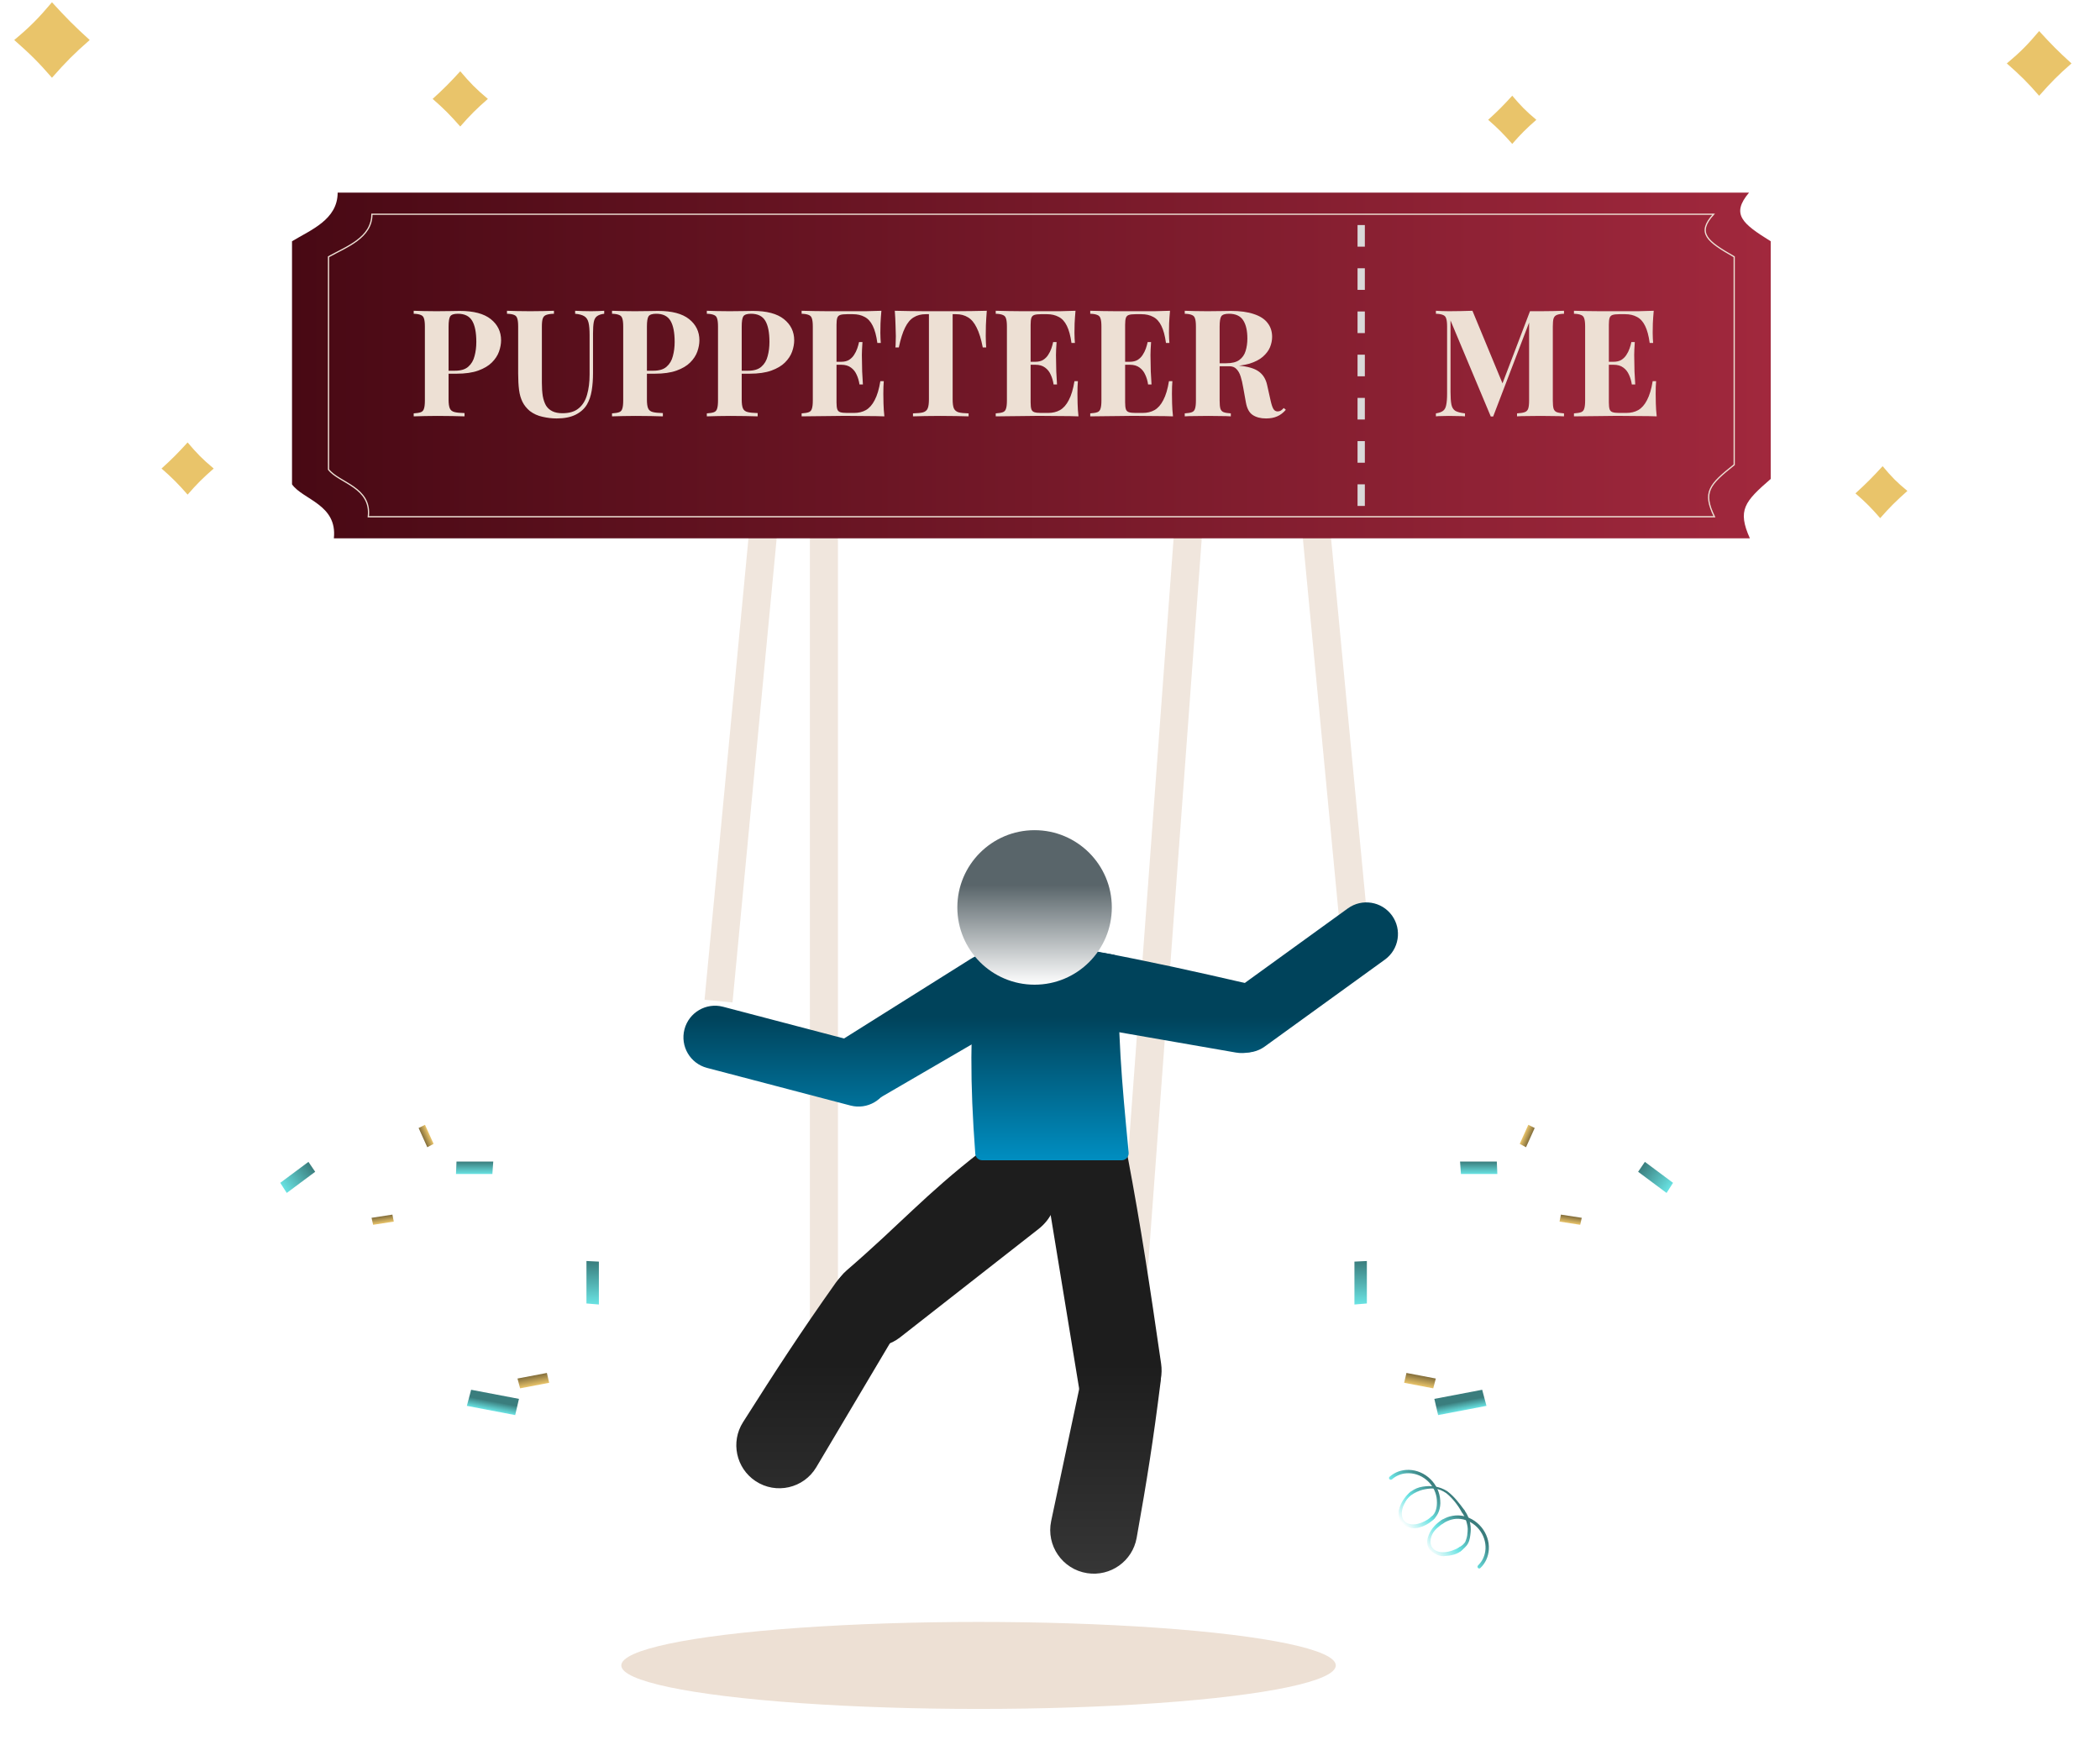<svg   width="338" height="280" viewBox="0 0 338 280" fill="none" xmlns="http://www.w3.org/2000/svg">
<rect x="74" y="84" width="184" height="2" fill="#BDBDBD"/>
<g   filter="url(#filter0_d_76_196)">
<path  d="M307 75C305.253 73.569 304.416 72.695 303.016 71.016C301.367 72.807 300.418 73.769 298.638 75.395C300.309 76.834 301.171 77.718 302.621 79.379C304.196 77.59 305.163 76.634 307 75Z" fill="#E9C46A"/>
</g>
<path  d="M34.395 75.395C32.57 73.872 31.685 72.953 30.197 71.197C28.622 72.921 27.713 73.844 26 75.395C27.75 76.922 28.66 77.853 30.197 79.593C31.697 77.868 32.624 76.952 34.395 75.395Z" fill="#E9C46A"/>
<g  filter="url(#filter1_d_76_196)">
<path   d="M247.278 15.278C245.592 13.871 244.775 13.022 243.4 11.4C241.945 12.992 241.105 13.845 239.522 15.278C241.138 16.689 241.979 17.549 243.4 19.157C244.785 17.563 245.642 16.717 247.278 15.278Z" fill="#E9C46A"/>
</g>
<path    d="M78.524 15.913C76.591 14.301 75.655 13.327 74.08 11.468C72.412 13.293 71.449 14.27 69.635 15.913C71.488 17.53 72.451 18.515 74.08 20.358C75.667 18.531 76.649 17.561 78.524 15.913Z" fill="#E9C46A"/>
<path  d="M2.29 6.438C4.931 4.235 6.211 2.904 8.364 0.364C10.643 2.857 11.959 4.193 14.438 6.438C11.906 8.648 10.589 9.994 8.364 12.511C6.194 10.015 4.853 8.69 2.29 6.438Z" fill="#E9C46A"/>
<g   filter="url(#filter2_d_76_196)">
<path d="M323 6.206C325.264 4.318 326.361 3.177 328.206 1C330.16 3.137 331.287 4.282 333.412 6.206C331.242 8.101 330.114 9.254 328.206 11.412C326.347 9.273 325.197 8.137 323 6.206Z" fill="#E9C46A"/>
</g>
<g class="swinging-puppet"  filter="url(#filter3_f_76_196)">
<rect x="130.352" y="73.079" width="4.521" height="146.929" fill="#EDE0D4" fill-opacity="0.79"/>
</g>
<g class="swinging-puppet"  filter="url(#filter4_f_76_196)">
<rect x="189.901" y="73" width="4.521" height="148.755" transform="rotate(4.221 189.901 73)" fill="#EDE0D4" fill-opacity="0.79"/>
</g>
<g class="swinging-puppet"  filter="url(#filter5_f_76_196)">
<rect x="121.765" y="73" width="4.521" height="88.283" transform="rotate(5.438 121.765 73)" fill="#EDE0D4" fill-opacity="0.79"/>
</g>
<g class="swinging-puppet" filter="url(#filter6_f_76_196)">
<rect width="4.521" height="76.642" transform="matrix(-0.996 0.095 0.095 0.996 212.965 73.287)" fill="#EDE0D4" fill-opacity="0.79"/>
</g>
<g  class="swinging-puppet"  filter="url(#filter7_d_76_196)">
<path d="M167.942 184.431C167.325 180.674 169.871 177.129 173.628 176.512C177.297 175.91 180.788 178.328 181.476 181.982C183.698 193.773 185.045 202.779 186.883 215.434C187.374 218.811 185.568 222.11 182.458 223.514L181.95 223.743C180.818 224.254 179.554 224.397 178.337 224.15C175.923 223.662 174.064 221.732 173.665 219.303L167.942 184.431Z" fill="url(#paint0_linear_76_196)"/>
<path d="M167.159 193.766C171.43 190.423 171.08 183.852 166.477 180.983C163.771 179.295 160.292 179.411 157.775 181.369C148.796 188.353 145.04 192.86 136.266 200.437C133.442 202.875 132.951 207.106 135.25 210.043C137.58 213.02 141.882 213.545 144.859 211.216L167.159 193.766Z" fill="url(#paint1_linear_76_196)"/>
<path d="M174.361 216.386C175.132 212.75 178.862 210.564 182.411 211.667C185.318 212.571 187.17 215.421 186.791 218.442C185.613 227.837 184.637 234.005 182.947 243.473C182.279 247.218 178.735 249.735 174.976 249.151C170.996 248.533 168.352 244.699 169.188 240.76L174.361 216.386Z" fill="url(#paint2_linear_76_196)"/>
<path d="M144.954 209.256C146.776 206.189 145.667 202.221 142.52 200.542C139.758 199.068 136.328 199.86 134.518 202.415C128.774 210.524 125.047 216.261 119.588 224.863C117.57 228.042 118.468 232.252 121.604 234.335C124.903 236.525 129.364 235.507 131.386 232.102L144.954 209.256Z" fill="url(#paint3_linear_76_196)"/>
</g>
<g class="swinging-puppet"  filter="url(#filter8_d_76_196)">
<path d="M110.168 161.635C110.88 158.918 113.661 157.294 116.378 158.006L139.466 164.062C142.183 164.774 143.808 167.555 143.096 170.272C142.383 172.989 139.603 174.614 136.886 173.901L113.797 167.845C111.08 167.133 109.455 164.353 110.168 161.635Z" fill="url(#paint4_linear_76_196)"/>
<path d="M224.041 143.318C222.395 141.042 219.215 140.532 216.939 142.178L197.599 156.167C195.323 157.814 194.812 160.993 196.459 163.269C198.105 165.545 201.284 166.056 203.56 164.409L222.901 150.42C225.177 148.774 225.687 145.594 224.041 143.318Z" fill="url(#paint5_linear_76_196)"/>
<path d="M133.205 171.121C131.696 168.528 132.515 165.206 135.055 163.611L156.232 150.31C159.653 148.162 164.175 149.947 165.206 153.852C165.894 156.458 164.757 159.201 162.428 160.556L140.812 173.132C138.156 174.677 134.75 173.777 133.205 171.121Z" fill="url(#paint6_linear_76_196)"/>
<path d="M205.42 160.798C205.931 157.858 204.057 155.029 201.148 154.36C192.105 152.277 185.303 150.766 176.533 149.112C172.559 148.362 169.003 151.655 169.394 155.681C169.659 158.421 171.723 160.646 174.435 161.117L198.918 165.375C201.977 165.907 204.888 163.858 205.42 160.798Z" fill="url(#paint7_linear_76_196)"/>
<path d="M156.995 150.624C157.028 150.126 157.385 149.706 157.873 149.601C165.944 147.863 170.992 148.172 179.132 149.612C179.678 149.708 180.072 150.193 180.063 150.748C179.859 162.371 180.501 169.427 181.658 181.472C181.721 182.136 181.2 182.711 180.533 182.711H158.099C157.508 182.711 157.017 182.255 156.973 181.666C156.088 169.729 156.182 162.616 156.995 150.624Z" fill="url(#paint8_linear_76_196)"/>
</g>
<g class="swinging-puppet"  filter="url(#filter9_d_76_196)">
<circle cx="166.518" cy="142.023" r="12.432" fill="url(#paint9_linear_76_196)"/>
</g>
<path d="M281.512 31H54.346C54.346 35.346 50.019 36.995 47 38.823V77.938C48.761 80.429 54.318 81.176 53.736 86.63H281.649C279.606 82.07 280.791 80.725 285 77.068V38.823C280.422 35.983 278.574 34.477 281.512 31Z" fill="url(#paint10_linear_76_196)"/>
<path d="M275.807 34.477H59.859C59.859 38.28 55.746 39.723 52.877 41.322V75.547C54.551 77.728 59.833 78.381 59.28 83.153H275.938C273.996 79.163 275.123 77.986 279.123 74.787V41.322C274.771 38.837 273.014 37.519 275.807 34.477Z" stroke="#EDE0D4" stroke-width="0.2"/>
<rect x="218.5" y="70.984" width="1.175" height="3.477" fill="#D9D9D9"/>
<rect x="218.5" y="77.938" width="1.175" height="3.477" fill="#D9D9D9"/>
<rect x="218.5" y="64.03" width="1.175" height="3.477" fill="#D9D9D9"/>
<rect x="218.5" y="57.076" width="1.175" height="3.477" fill="#D9D9D9"/>
<rect x="218.5" y="50.123" width="1.175" height="3.477" fill="#D9D9D9"/>
<rect x="218.5" y="43.169" width="1.175" height="3.477" fill="#D9D9D9"/>
<rect x="218.5" y="36.215" width="1.175" height="3.477" fill="#D9D9D9"/>
<path d="M66.585 50.008C66.986 50.024 67.522 50.04 68.194 50.056C68.882 50.072 69.561 50.08 70.234 50.08C71.001 50.08 71.746 50.072 72.466 50.056C73.186 50.04 73.698 50.032 74.001 50.032C76.225 50.032 77.889 50.472 78.993 51.352C80.097 52.232 80.65 53.368 80.65 54.76C80.65 55.336 80.537 55.944 80.314 56.584C80.09 57.208 79.706 57.792 79.162 58.336C78.633 58.864 77.906 59.296 76.978 59.632C76.049 59.968 74.882 60.136 73.474 60.136H71.025V59.656H73.234C74.177 59.656 74.889 59.44 75.37 59.008C75.865 58.576 76.201 58.008 76.377 57.304C76.57 56.6 76.665 55.84 76.665 55.024C76.665 53.504 76.442 52.368 75.993 51.616C75.546 50.864 74.778 50.488 73.689 50.488C73.066 50.488 72.657 50.624 72.466 50.896C72.29 51.168 72.201 51.72 72.201 52.552V64.312C72.201 64.936 72.266 65.4 72.394 65.704C72.522 66.008 72.769 66.208 73.138 66.304C73.505 66.4 74.049 66.456 74.769 66.472V67C74.273 66.984 73.633 66.968 72.85 66.952C72.066 66.936 71.242 66.928 70.377 66.928C69.689 66.928 69.017 66.936 68.362 66.952C67.706 66.968 67.114 66.984 66.585 67V66.52C67.097 66.488 67.481 66.424 67.737 66.328C67.993 66.232 68.162 66.04 68.242 65.752C68.338 65.464 68.385 65.032 68.385 64.456V52.552C68.385 51.96 68.338 51.528 68.242 51.256C68.162 50.968 67.986 50.776 67.713 50.68C67.457 50.568 67.082 50.504 66.585 50.488V50.008ZM97.249 50.008V50.488C96.737 50.552 96.344 50.688 96.073 50.896C95.817 51.088 95.648 51.4 95.569 51.832C95.489 52.264 95.448 52.872 95.448 53.656V60.016C95.448 61.056 95.376 62.008 95.233 62.872C95.088 63.736 94.832 64.48 94.465 65.104C94.049 65.792 93.441 66.336 92.641 66.736C91.841 67.136 90.825 67.336 89.593 67.336C88.856 67.336 88.105 67.248 87.337 67.072C86.569 66.912 85.88 66.6 85.272 66.136C84.76 65.704 84.368 65.216 84.097 64.672C83.825 64.128 83.641 63.488 83.544 62.752C83.448 62 83.4 61.112 83.4 60.088V52.552C83.4 51.96 83.353 51.528 83.257 51.256C83.177 50.968 83.008 50.776 82.752 50.68C82.496 50.568 82.112 50.504 81.6 50.488V50.008C82.001 50.024 82.537 50.04 83.209 50.056C83.897 50.072 84.609 50.08 85.344 50.08C86.081 50.08 86.784 50.072 87.457 50.056C88.144 50.04 88.713 50.024 89.16 50.008V50.488C88.617 50.504 88.201 50.568 87.912 50.68C87.641 50.776 87.457 50.968 87.361 51.256C87.264 51.528 87.216 51.96 87.216 52.552V61.6C87.216 62.4 87.264 63.112 87.361 63.736C87.472 64.344 87.648 64.856 87.888 65.272C88.144 65.672 88.489 65.976 88.921 66.184C89.353 66.392 89.888 66.496 90.528 66.496C91.648 66.496 92.52 66.232 93.144 65.704C93.784 65.176 94.233 64.448 94.489 63.52C94.76 62.576 94.897 61.496 94.897 60.28V53.944C94.897 53.064 94.841 52.392 94.728 51.928C94.617 51.448 94.392 51.104 94.056 50.896C93.737 50.688 93.24 50.552 92.569 50.488V50.008C92.873 50.024 93.272 50.04 93.769 50.056C94.264 50.072 94.728 50.08 95.16 50.08C95.544 50.08 95.921 50.072 96.288 50.056C96.672 50.04 96.993 50.024 97.249 50.008ZM98.507 50.008C98.907 50.024 99.443 50.04 100.115 50.056C100.803 50.072 101.483 50.08 102.155 50.08C102.923 50.08 103.667 50.072 104.387 50.056C105.107 50.04 105.619 50.032 105.923 50.032C108.147 50.032 109.811 50.472 110.915 51.352C112.019 52.232 112.571 53.368 112.571 54.76C112.571 55.336 112.459 55.944 112.235 56.584C112.011 57.208 111.627 57.792 111.083 58.336C110.555 58.864 109.827 59.296 108.899 59.632C107.971 59.968 106.803 60.136 105.395 60.136H102.947V59.656H105.155C106.099 59.656 106.811 59.44 107.291 59.008C107.787 58.576 108.123 58.008 108.299 57.304C108.491 56.6 108.587 55.84 108.587 55.024C108.587 53.504 108.363 52.368 107.915 51.616C107.467 50.864 106.699 50.488 105.611 50.488C104.987 50.488 104.579 50.624 104.387 50.896C104.211 51.168 104.123 51.72 104.123 52.552V64.312C104.123 64.936 104.187 65.4 104.315 65.704C104.443 66.008 104.691 66.208 105.059 66.304C105.427 66.4 105.971 66.456 106.691 66.472V67C106.195 66.984 105.555 66.968 104.771 66.952C103.987 66.936 103.163 66.928 102.299 66.928C101.611 66.928 100.939 66.936 100.283 66.952C99.627 66.968 99.035 66.984 98.507 67V66.52C99.019 66.488 99.403 66.424 99.659 66.328C99.915 66.232 100.083 66.04 100.163 65.752C100.259 65.464 100.307 65.032 100.307 64.456V52.552C100.307 51.96 100.259 51.528 100.163 51.256C100.083 50.968 99.907 50.776 99.635 50.68C99.379 50.568 99.003 50.504 98.507 50.488V50.008ZM113.765 50.008C114.165 50.024 114.701 50.04 115.373 50.056C116.061 50.072 116.741 50.08 117.413 50.08C118.181 50.08 118.925 50.072 119.645 50.056C120.365 50.04 120.877 50.032 121.181 50.032C123.405 50.032 125.069 50.472 126.173 51.352C127.277 52.232 127.829 53.368 127.829 54.76C127.829 55.336 127.717 55.944 127.493 56.584C127.269 57.208 126.885 57.792 126.341 58.336C125.813 58.864 125.085 59.296 124.157 59.632C123.229 59.968 122.061 60.136 120.653 60.136H118.205V59.656H120.413C121.357 59.656 122.069 59.44 122.549 59.008C123.045 58.576 123.381 58.008 123.557 57.304C123.749 56.6 123.845 55.84 123.845 55.024C123.845 53.504 123.621 52.368 123.173 51.616C122.725 50.864 121.957 50.488 120.869 50.488C120.245 50.488 119.837 50.624 119.645 50.896C119.469 51.168 119.381 51.72 119.381 52.552V64.312C119.381 64.936 119.445 65.4 119.573 65.704C119.701 66.008 119.949 66.208 120.317 66.304C120.685 66.4 121.229 66.456 121.949 66.472V67C121.453 66.984 120.813 66.968 120.029 66.952C119.245 66.936 118.421 66.928 117.557 66.928C116.869 66.928 116.197 66.936 115.541 66.952C114.885 66.968 114.293 66.984 113.765 67V66.52C114.277 66.488 114.661 66.424 114.917 66.328C115.173 66.232 115.341 66.04 115.421 65.752C115.517 65.464 115.565 65.032 115.565 64.456V52.552C115.565 51.96 115.517 51.528 115.421 51.256C115.341 50.968 115.165 50.776 114.893 50.68C114.637 50.568 114.261 50.504 113.765 50.488V50.008ZM141.863 50.008C141.799 50.712 141.751 51.392 141.719 52.048C141.703 52.704 141.695 53.208 141.695 53.56C141.695 53.88 141.703 54.184 141.719 54.472C141.735 54.76 141.751 55 141.767 55.192H141.215C141.055 54.024 140.807 53.104 140.471 52.432C140.135 51.744 139.695 51.264 139.151 50.992C138.623 50.704 137.999 50.56 137.279 50.56H136.295C135.831 50.56 135.479 50.6 135.239 50.68C134.999 50.76 134.839 50.92 134.759 51.16C134.679 51.4 134.639 51.768 134.639 52.264V64.744C134.639 65.24 134.679 65.608 134.759 65.848C134.839 66.088 134.999 66.248 135.239 66.328C135.479 66.408 135.831 66.448 136.295 66.448H137.471C138.191 66.448 138.823 66.296 139.367 65.992C139.927 65.672 140.399 65.136 140.783 64.384C141.183 63.632 141.487 62.616 141.695 61.336H142.247C142.199 61.848 142.175 62.52 142.175 63.352C142.175 63.72 142.183 64.24 142.199 64.912C142.215 65.584 142.263 66.28 142.343 67C141.527 66.968 140.607 66.952 139.583 66.952C138.559 66.936 137.647 66.928 136.847 66.928C136.447 66.928 135.935 66.928 135.311 66.928C134.687 66.928 134.015 66.936 133.295 66.952C132.575 66.952 131.847 66.96 131.111 66.976C130.375 66.976 129.679 66.984 129.023 67V66.52C129.535 66.488 129.919 66.424 130.175 66.328C130.431 66.232 130.599 66.04 130.679 65.752C130.775 65.464 130.823 65.032 130.823 64.456V52.552C130.823 51.96 130.775 51.528 130.679 51.256C130.599 50.968 130.423 50.776 130.151 50.68C129.895 50.568 129.519 50.504 129.023 50.488V50.008C129.679 50.024 130.375 50.04 131.111 50.056C131.847 50.056 132.575 50.064 133.295 50.08C134.015 50.08 134.687 50.08 135.311 50.08C135.935 50.08 136.447 50.08 136.847 50.08C137.583 50.08 138.415 50.08 139.343 50.08C140.287 50.064 141.127 50.04 141.863 50.008ZM138.119 58.216C138.119 58.216 138.119 58.296 138.119 58.456C138.119 58.616 138.119 58.696 138.119 58.696H133.919C133.919 58.696 133.919 58.616 133.919 58.456C133.919 58.296 133.919 58.216 133.919 58.216H138.119ZM138.815 55.048C138.751 55.96 138.719 56.656 138.719 57.136C138.735 57.616 138.743 58.056 138.743 58.456C138.743 58.856 138.751 59.296 138.767 59.776C138.783 60.256 138.823 60.952 138.887 61.864H138.335C138.255 61.304 138.103 60.784 137.879 60.304C137.671 59.824 137.367 59.44 136.967 59.152C136.567 58.848 136.047 58.696 135.407 58.696V58.216C135.887 58.216 136.295 58.12 136.631 57.928C136.967 57.72 137.239 57.456 137.447 57.136C137.671 56.8 137.847 56.448 137.975 56.08C138.103 55.712 138.199 55.368 138.263 55.048H138.815ZM158.826 50.008C158.762 50.824 158.714 51.608 158.682 52.36C158.666 53.112 158.658 53.688 158.658 54.088C158.658 54.44 158.666 54.776 158.682 55.096C158.698 55.416 158.714 55.688 158.73 55.912H158.178C157.922 54.568 157.594 53.504 157.194 52.72C156.81 51.936 156.346 51.384 155.802 51.064C155.258 50.728 154.618 50.56 153.882 50.56H153.33V64.264C153.33 64.904 153.394 65.384 153.522 65.704C153.666 66.024 153.922 66.24 154.29 66.352C154.658 66.448 155.194 66.504 155.898 66.52V67C155.402 66.984 154.738 66.968 153.906 66.952C153.09 66.936 152.234 66.928 151.338 66.928C150.458 66.928 149.626 66.936 148.842 66.952C148.058 66.968 147.426 66.984 146.946 67V66.52C147.666 66.504 148.21 66.448 148.578 66.352C148.946 66.24 149.194 66.024 149.322 65.704C149.45 65.384 149.514 64.904 149.514 64.264V50.56H148.986C148.25 50.56 147.61 50.728 147.066 51.064C146.522 51.384 146.058 51.936 145.674 52.72C145.29 53.488 144.954 54.552 144.666 55.912H144.114C144.146 55.688 144.162 55.416 144.162 55.096C144.178 54.776 144.186 54.44 144.186 54.088C144.186 53.688 144.17 53.112 144.138 52.36C144.122 51.608 144.082 50.824 144.018 50.008C144.754 50.024 145.554 50.04 146.418 50.056C147.298 50.072 148.178 50.08 149.058 50.08C149.938 50.08 150.73 50.08 151.434 50.08C152.154 50.08 152.946 50.08 153.81 50.08C154.69 50.08 155.57 50.072 156.45 50.056C157.33 50.04 158.122 50.024 158.826 50.008ZM173.105 50.008C173.041 50.712 172.993 51.392 172.961 52.048C172.945 52.704 172.937 53.208 172.937 53.56C172.937 53.88 172.945 54.184 172.961 54.472C172.977 54.76 172.993 55 173.009 55.192H172.457C172.297 54.024 172.049 53.104 171.713 52.432C171.377 51.744 170.937 51.264 170.393 50.992C169.865 50.704 169.241 50.56 168.521 50.56H167.537C167.073 50.56 166.721 50.6 166.481 50.68C166.241 50.76 166.081 50.92 166.001 51.16C165.921 51.4 165.881 51.768 165.881 52.264V64.744C165.881 65.24 165.921 65.608 166.001 65.848C166.081 66.088 166.241 66.248 166.481 66.328C166.721 66.408 167.073 66.448 167.537 66.448H168.713C169.433 66.448 170.065 66.296 170.609 65.992C171.169 65.672 171.641 65.136 172.025 64.384C172.425 63.632 172.729 62.616 172.937 61.336H173.489C173.441 61.848 173.417 62.52 173.417 63.352C173.417 63.72 173.425 64.24 173.441 64.912C173.457 65.584 173.505 66.28 173.585 67C172.769 66.968 171.849 66.952 170.825 66.952C169.801 66.936 168.889 66.928 168.089 66.928C167.689 66.928 167.177 66.928 166.553 66.928C165.929 66.928 165.257 66.936 164.537 66.952C163.817 66.952 163.089 66.96 162.353 66.976C161.617 66.976 160.921 66.984 160.265 67V66.52C160.777 66.488 161.161 66.424 161.417 66.328C161.673 66.232 161.841 66.04 161.921 65.752C162.017 65.464 162.065 65.032 162.065 64.456V52.552C162.065 51.96 162.017 51.528 161.921 51.256C161.841 50.968 161.665 50.776 161.393 50.68C161.137 50.568 160.761 50.504 160.265 50.488V50.008C160.921 50.024 161.617 50.04 162.353 50.056C163.089 50.056 163.817 50.064 164.537 50.08C165.257 50.08 165.929 50.08 166.553 50.08C167.177 50.08 167.689 50.08 168.089 50.08C168.825 50.08 169.657 50.08 170.585 50.08C171.529 50.064 172.369 50.04 173.105 50.008ZM169.361 58.216C169.361 58.216 169.361 58.296 169.361 58.456C169.361 58.616 169.361 58.696 169.361 58.696H165.161C165.161 58.696 165.161 58.616 165.161 58.456C165.161 58.296 165.161 58.216 165.161 58.216H169.361ZM170.057 55.048C169.993 55.96 169.961 56.656 169.961 57.136C169.977 57.616 169.985 58.056 169.985 58.456C169.985 58.856 169.993 59.296 170.009 59.776C170.025 60.256 170.065 60.952 170.129 61.864H169.577C169.497 61.304 169.345 60.784 169.121 60.304C168.913 59.824 168.609 59.44 168.209 59.152C167.809 58.848 167.289 58.696 166.649 58.696V58.216C167.129 58.216 167.537 58.12 167.873 57.928C168.209 57.72 168.481 57.456 168.689 57.136C168.913 56.8 169.089 56.448 169.217 56.08C169.345 55.712 169.441 55.368 169.505 55.048H170.057ZM188.316 50.008C188.252 50.712 188.204 51.392 188.172 52.048C188.156 52.704 188.148 53.208 188.148 53.56C188.148 53.88 188.156 54.184 188.172 54.472C188.188 54.76 188.204 55 188.22 55.192H187.668C187.508 54.024 187.26 53.104 186.924 52.432C186.588 51.744 186.148 51.264 185.604 50.992C185.076 50.704 184.452 50.56 183.732 50.56H182.748C182.284 50.56 181.932 50.6 181.692 50.68C181.452 50.76 181.292 50.92 181.212 51.16C181.132 51.4 181.092 51.768 181.092 52.264V64.744C181.092 65.24 181.132 65.608 181.212 65.848C181.292 66.088 181.452 66.248 181.692 66.328C181.932 66.408 182.284 66.448 182.748 66.448H183.924C184.644 66.448 185.276 66.296 185.82 65.992C186.38 65.672 186.852 65.136 187.236 64.384C187.636 63.632 187.94 62.616 188.148 61.336H188.7C188.652 61.848 188.628 62.52 188.628 63.352C188.628 63.72 188.636 64.24 188.652 64.912C188.668 65.584 188.716 66.28 188.796 67C187.98 66.968 187.06 66.952 186.036 66.952C185.012 66.936 184.1 66.928 183.3 66.928C182.9 66.928 182.388 66.928 181.764 66.928C181.14 66.928 180.468 66.936 179.748 66.952C179.028 66.952 178.3 66.96 177.564 66.976C176.828 66.976 176.132 66.984 175.476 67V66.52C175.988 66.488 176.372 66.424 176.628 66.328C176.884 66.232 177.052 66.04 177.132 65.752C177.228 65.464 177.276 65.032 177.276 64.456V52.552C177.276 51.96 177.228 51.528 177.132 51.256C177.052 50.968 176.876 50.776 176.604 50.68C176.348 50.568 175.972 50.504 175.476 50.488V50.008C176.132 50.024 176.828 50.04 177.564 50.056C178.3 50.056 179.028 50.064 179.748 50.08C180.468 50.08 181.14 50.08 181.764 50.08C182.388 50.08 182.9 50.08 183.3 50.08C184.036 50.08 184.868 50.08 185.796 50.08C186.74 50.064 187.58 50.04 188.316 50.008ZM184.572 58.216C184.572 58.216 184.572 58.296 184.572 58.456C184.572 58.616 184.572 58.696 184.572 58.696H180.372C180.372 58.696 180.372 58.616 180.372 58.456C180.372 58.296 180.372 58.216 180.372 58.216H184.572ZM185.268 55.048C185.204 55.96 185.172 56.656 185.172 57.136C185.188 57.616 185.196 58.056 185.196 58.456C185.196 58.856 185.204 59.296 185.22 59.776C185.236 60.256 185.276 60.952 185.34 61.864H184.788C184.708 61.304 184.556 60.784 184.332 60.304C184.124 59.824 183.82 59.44 183.42 59.152C183.02 58.848 182.5 58.696 181.86 58.696V58.216C182.34 58.216 182.748 58.12 183.084 57.928C183.42 57.72 183.692 57.456 183.9 57.136C184.124 56.8 184.3 56.448 184.428 56.08C184.556 55.712 184.652 55.368 184.716 55.048H185.268ZM190.687 50.008C191.087 50.024 191.623 50.04 192.295 50.056C192.983 50.072 193.663 50.08 194.335 50.08C195.103 50.08 195.847 50.072 196.567 50.056C197.287 50.04 197.799 50.032 198.103 50.032C199.591 50.032 200.823 50.2 201.799 50.536C202.791 50.856 203.527 51.328 204.007 51.952C204.503 52.576 204.751 53.328 204.751 54.208C204.751 54.752 204.639 55.304 204.415 55.864C204.191 56.408 203.807 56.92 203.263 57.4C202.735 57.864 202.007 58.24 201.079 58.528C200.151 58.8 198.983 58.936 197.575 58.936H195.271V58.456H197.335C198.279 58.456 198.991 58.28 199.471 57.928C199.967 57.56 200.303 57.08 200.479 56.488C200.671 55.88 200.767 55.208 200.767 54.472C200.767 53.208 200.543 52.232 200.095 51.544C199.647 50.84 198.879 50.488 197.791 50.488C197.167 50.488 196.759 50.624 196.567 50.896C196.391 51.168 196.303 51.72 196.303 52.552V64.456C196.303 65.032 196.343 65.464 196.423 65.752C196.519 66.04 196.695 66.232 196.951 66.328C197.207 66.424 197.591 66.488 198.103 66.52V67C197.671 66.968 197.127 66.952 196.471 66.952C195.815 66.936 195.151 66.928 194.479 66.928C193.711 66.928 192.983 66.936 192.295 66.952C191.623 66.952 191.087 66.968 190.687 67V66.52C191.199 66.488 191.583 66.424 191.839 66.328C192.095 66.232 192.263 66.04 192.343 65.752C192.439 65.464 192.487 65.032 192.487 64.456V52.552C192.487 51.96 192.439 51.528 192.343 51.256C192.263 50.968 192.087 50.776 191.815 50.68C191.559 50.568 191.183 50.504 190.687 50.488V50.008ZM195.223 58.528C195.911 58.544 196.503 58.576 196.999 58.624C197.511 58.672 197.959 58.72 198.343 58.768C198.727 58.8 199.071 58.824 199.375 58.84C200.831 58.968 201.903 59.28 202.591 59.776C203.295 60.272 203.751 61.016 203.959 62.008L204.511 64.48C204.655 65.12 204.807 65.568 204.967 65.824C205.127 66.08 205.359 66.208 205.663 66.208C205.871 66.192 206.039 66.144 206.167 66.064C206.311 65.968 206.463 65.832 206.623 65.656L206.959 65.944C206.527 66.44 206.063 66.792 205.567 67C205.071 67.224 204.471 67.336 203.767 67.336C202.903 67.336 202.191 67.152 201.631 66.784C201.071 66.416 200.703 65.736 200.527 64.744L200.095 62.344C199.983 61.672 199.847 61.088 199.687 60.592C199.527 60.08 199.303 59.68 199.015 59.392C198.743 59.088 198.359 58.936 197.863 58.936H195.271L195.223 58.528Z" fill="#EDE0D4"/>
<path d="M251.729 50.008V50.488C251.217 50.504 250.833 50.568 250.577 50.68C250.321 50.776 250.145 50.968 250.049 51.256C249.969 51.528 249.929 51.96 249.929 52.552V64.456C249.929 65.032 249.969 65.464 250.049 65.752C250.145 66.04 250.321 66.232 250.577 66.328C250.833 66.424 251.217 66.488 251.729 66.52V67C251.281 66.968 250.713 66.952 250.025 66.952C249.353 66.936 248.665 66.928 247.961 66.928C247.193 66.928 246.473 66.936 245.801 66.952C245.129 66.952 244.585 66.968 244.169 67V66.52C244.713 66.488 245.121 66.424 245.393 66.328C245.681 66.232 245.873 66.04 245.969 65.752C246.065 65.464 246.113 65.032 246.113 64.456V51.472H246.281L240.329 67.024H239.945L233.465 51.568V63.064C233.465 63.944 233.513 64.624 233.609 65.104C233.705 65.568 233.913 65.904 234.233 66.112C234.569 66.304 235.089 66.44 235.793 66.52V67C235.489 66.968 235.089 66.952 234.593 66.952C234.097 66.936 233.633 66.928 233.201 66.928C232.833 66.928 232.457 66.936 232.073 66.952C231.689 66.952 231.369 66.968 231.113 67V66.52C231.625 66.44 232.009 66.304 232.265 66.112C232.521 65.92 232.689 65.608 232.769 65.176C232.865 64.728 232.913 64.12 232.913 63.352V52.552C232.913 51.96 232.865 51.528 232.769 51.256C232.689 50.968 232.513 50.776 232.241 50.68C231.985 50.568 231.609 50.504 231.113 50.488V50.008C231.369 50.024 231.689 50.04 232.073 50.056C232.457 50.072 232.833 50.08 233.201 50.08C233.889 50.08 234.561 50.072 235.217 50.056C235.889 50.04 236.481 50.024 236.993 50.008L242.033 62.176L241.433 62.728L246.257 50.08C246.529 50.08 246.809 50.08 247.097 50.08C247.385 50.08 247.673 50.08 247.961 50.08C248.665 50.08 249.353 50.072 250.025 50.056C250.713 50.04 251.281 50.024 251.729 50.008ZM266.172 50.008C266.108 50.712 266.06 51.392 266.028 52.048C266.012 52.704 266.004 53.208 266.004 53.56C266.004 53.88 266.012 54.184 266.028 54.472C266.044 54.76 266.06 55 266.076 55.192H265.524C265.364 54.024 265.116 53.104 264.78 52.432C264.444 51.744 264.004 51.264 263.46 50.992C262.932 50.704 262.308 50.56 261.588 50.56H260.604C260.14 50.56 259.788 50.6 259.548 50.68C259.308 50.76 259.148 50.92 259.068 51.16C258.988 51.4 258.948 51.768 258.948 52.264V64.744C258.948 65.24 258.988 65.608 259.068 65.848C259.148 66.088 259.308 66.248 259.548 66.328C259.788 66.408 260.14 66.448 260.604 66.448H261.78C262.5 66.448 263.132 66.296 263.676 65.992C264.236 65.672 264.708 65.136 265.092 64.384C265.492 63.632 265.796 62.616 266.004 61.336H266.556C266.508 61.848 266.484 62.52 266.484 63.352C266.484 63.72 266.492 64.24 266.508 64.912C266.524 65.584 266.572 66.28 266.652 67C265.836 66.968 264.916 66.952 263.892 66.952C262.868 66.936 261.956 66.928 261.156 66.928C260.756 66.928 260.244 66.928 259.62 66.928C258.996 66.928 258.324 66.936 257.604 66.952C256.884 66.952 256.156 66.96 255.42 66.976C254.684 66.976 253.988 66.984 253.332 67V66.52C253.844 66.488 254.228 66.424 254.484 66.328C254.74 66.232 254.908 66.04 254.988 65.752C255.084 65.464 255.132 65.032 255.132 64.456V52.552C255.132 51.96 255.084 51.528 254.988 51.256C254.908 50.968 254.732 50.776 254.46 50.68C254.204 50.568 253.828 50.504 253.332 50.488V50.008C253.988 50.024 254.684 50.04 255.42 50.056C256.156 50.056 256.884 50.064 257.604 50.08C258.324 50.08 258.996 50.08 259.62 50.08C260.244 50.08 260.756 50.08 261.156 50.08C261.892 50.08 262.724 50.08 263.652 50.08C264.596 50.064 265.436 50.04 266.172 50.008ZM262.428 58.216C262.428 58.216 262.428 58.296 262.428 58.456C262.428 58.616 262.428 58.696 262.428 58.696H258.228C258.228 58.696 258.228 58.616 258.228 58.456C258.228 58.296 258.228 58.216 258.228 58.216H262.428ZM263.124 55.048C263.06 55.96 263.028 56.656 263.028 57.136C263.044 57.616 263.052 58.056 263.052 58.456C263.052 58.856 263.06 59.296 263.076 59.776C263.092 60.256 263.132 60.952 263.196 61.864H262.644C262.564 61.304 262.412 60.784 262.188 60.304C261.98 59.824 261.676 59.44 261.276 59.152C260.876 58.848 260.356 58.696 259.716 58.696V58.216C260.196 58.216 260.604 58.12 260.94 57.928C261.276 57.72 261.548 57.456 261.756 57.136C261.98 56.8 262.156 56.448 262.284 56.08C262.412 55.712 262.508 55.368 262.572 55.048H263.124Z" fill="#EDE0D4"/>
<g class="swinging-puppet" filter="url(#filter10_f_76_196)">
<ellipse cx="157.5" cy="268" rx="57.5" ry="7" fill="#EDE0D4"/>
</g>
<path  d="M218 203.018L220 202.92V209.754L218 209.92V203.018Z" fill="url(#paint11_linear_76_196)"/>
<path d="M263.66 188.562L264.747 186.966L269.28 190.339L268.239 191.969L263.66 188.562Z" fill="url(#paint12_linear_76_196)"/>
<path d="M231.47 227.715L230.86 225.106L238.561 223.639L239.25 226.233L231.47 227.715Z" fill="url(#paint13_linear_76_196)"/>
<path d="M226.371 220.933L226 222.519L230.681 223.41L231.099 221.833L226.371 220.933Z" fill="url(#paint14_linear_76_196)"/>
<path d="M251.232 195.454L251.009 196.582L254.335 197.094L254.591 195.971L251.232 195.454Z" fill="url(#paint15_linear_76_196)"/>
<path d="M247.014 181.517L245.987 181L244.601 184.066L245.614 184.614L247.014 181.517Z" fill="url(#paint16_linear_76_196)"/>
<path d="M240.916 186.92L241 188.92L235.143 188.92L235 186.92L240.916 186.92Z" fill="url(#paint17_linear_76_196)"/>
<path d="M96.391 203.018L94.391 202.92V209.754L96.391 209.92V203.018Z" fill="url(#paint18_linear_76_196)"/>
<path d="M50.731 188.562L49.644 186.966L45.11 190.339L46.151 191.969L50.731 188.562Z" fill="url(#paint19_linear_76_196)"/>
<path d="M82.92 227.715L83.531 225.106L75.829 223.639L75.141 226.233L82.92 227.715Z" fill="url(#paint20_linear_76_196)"/>
<path d="M88.02 220.933L88.391 222.519L83.71 223.41L83.291 221.833L88.02 220.933Z" fill="url(#paint21_linear_76_196)"/>
<path d="M63.159 195.454L63.381 196.582L60.056 197.094L59.8 195.971L63.159 195.454Z" fill="url(#paint22_linear_76_196)"/>
<path d="M67.377 181.517L68.404 181L69.79 184.066L68.776 184.614L67.377 181.517Z" fill="url(#paint23_linear_76_196)"/>
<path d="M73.474 186.92L73.391 188.92L79.248 188.92L79.391 186.92L73.474 186.92Z" fill="url(#paint24_linear_76_196)"/>
<path d="M232.479 244.647C232.394 244.523 232.228 244.485 232.101 244.564C231.061 245.213 230.358 246.05 230.004 246.912C229.572 247.844 229.639 248.751 230.083 249.316C230.56 249.878 231.553 250.48 232.399 250.415C233.429 250.335 234.685 250.182 235.431 249.311C235.511 249.218 235.511 249.082 235.442 248.981C235.35 248.848 235.168 248.814 235.031 248.899C234.2 249.417 233.295 249.73 232.482 249.779C231.589 249.831 230.881 249.559 230.513 249.022C230.146 248.484 230.149 247.726 230.523 246.912C230.863 246.172 231.599 245.606 232.404 245.048C232.535 244.958 232.569 244.779 232.479 244.647Z" fill="url(#paint25_linear_76_196)"/>
<path d="M237.871 252.303C237.97 252.422 238.148 252.44 238.261 252.333C239.077 251.561 239.567 250.489 239.632 249.316C239.703 248.044 239.269 246.758 238.426 245.741C237.584 244.723 236.402 244.057 235.14 243.889C233.982 243.753 232.841 244.067 231.941 244.67C231.804 244.762 231.784 244.95 231.888 245.076C231.983 245.191 232.15 245.214 232.276 245.136C233.168 244.581 234.099 244.301 235.11 244.431C236.229 244.58 237.278 245.17 238.025 246.073C238.773 246.976 239.157 248.116 239.095 249.244C239.038 250.274 238.612 251.216 237.902 251.899C237.79 252.006 237.772 252.183 237.871 252.303Z" fill="url(#paint26_linear_76_196)"/>
<path d="M234.816 249.647C234.913 249.693 235.029 249.677 235.111 249.607C235.544 249.241 236.032 248.852 236.278 248.369C236.574 247.832 236.637 247.22 236.699 246.593C236.762 245.965 236.702 245.322 236.523 244.7C236.357 244.123 236.091 243.575 235.738 243.082C235.687 243.01 235.601 242.97 235.512 242.973L235.492 242.974C235.377 242.979 235.281 243.061 235.259 243.174C235.246 243.243 235.263 243.313 235.304 243.37C235.621 243.811 235.86 244.302 236.009 244.819C236.168 245.37 236.274 245.852 236.218 246.409C236.162 246.965 236.19 247.191 235.901 247.964C235.773 248.352 235.285 248.759 234.817 249.035C234.6 249.163 234.587 249.54 234.816 249.647Z" fill="url(#paint27_linear_76_196)"/>
<path d="M227.281 240.077C227.214 240.013 227.109 240.008 227.037 240.068C226.059 240.879 225.463 241.838 225.236 242.769C224.956 243.738 225.173 244.597 225.673 245.134C226.173 245.671 227.161 246.075 228.127 245.875C229.108 245.671 230.137 245.153 230.906 244.327C230.997 244.229 230.993 244.079 230.902 243.981C230.802 243.874 230.636 243.869 230.526 243.964C229.776 244.61 228.919 245.062 228.115 245.233C227.239 245.419 226.498 245.256 226.055 244.779C225.611 244.303 225.501 243.552 225.749 242.692C225.946 241.853 226.525 241.04 227.276 240.357C227.358 240.283 227.362 240.154 227.281 240.077Z" fill="url(#paint28_linear_76_196)"/>
<path d="M235.702 243.328C235.773 243.235 235.773 243.106 235.703 243.012C234.797 241.797 234.036 240.786 232.919 239.947C231.619 239.133 230.272 239.026 228.962 239.235C227.653 239.444 226.607 240.185 226.054 241.295C225.512 242.384 224.829 242.816 225.303 244.117C225.32 244.162 225.362 244.193 225.41 244.195C225.496 244.198 225.557 244.111 225.531 244.029C225.189 242.967 225.77 242.6 226.207 241.612C226.697 240.628 228.249 239.824 229.411 239.638C230.561 239.436 231.547 239.438 232.782 240.281C233.775 241.072 234.686 242.249 235.242 243.286C235.336 243.46 235.582 243.486 235.702 243.328Z" fill="url(#paint29_linear_76_196)"/>
<path d="M230.264 244.461C230.336 244.619 230.534 244.674 230.666 244.56C231.492 243.843 231.926 242.686 231.808 241.453C231.745 240.181 231.178 238.948 230.233 238.025C229.288 237.101 228.042 236.563 226.769 236.529C225.594 236.498 224.486 236.898 223.65 237.648C223.534 237.751 223.536 237.93 223.648 238.039C223.759 238.148 223.936 238.145 224.053 238.042C224.792 237.39 225.765 237.043 226.796 237.071C227.925 237.101 229.031 237.578 229.869 238.397C230.707 239.216 231.21 240.31 231.266 241.438C231.336 242.545 231.088 243.529 230.366 244.093C230.254 244.18 230.205 244.332 230.264 244.461Z" fill="url(#paint30_linear_76_196)"/>
<defs>
<filter id="filter0_d_76_196" x="294.638" y="71.016" width="16.362" height="16.362" filterUnits="userSpaceOnUse" color-interpolation-filters="sRGB">
<feFlood flood-opacity="0" result="BackgroundImageFix"/>
<feColorMatrix in="SourceAlpha" type="matrix" values="0 0 0 0 0 0 0 0 0 0 0 0 0 0 0 0 0 0 127 0" result="hardAlpha"/>
<feOffset dy="4"/>
<feGaussianBlur stdDeviation="2"/>
<feComposite in2="hardAlpha" operator="out"/>
<feColorMatrix type="matrix" values="0 0 0 0 0 0 0 0 0 0 0 0 0 0 0 0 0 0 0.25 0"/>
<feBlend mode="normal" in2="BackgroundImageFix" result="effect1_dropShadow_76_196"/>
<feBlend mode="normal" in="SourceGraphic" in2="effect1_dropShadow_76_196" result="shape"/>
</filter>
<filter id="filter1_d_76_196" x="235.521" y="11.4" width="15.757" height="15.757" filterUnits="userSpaceOnUse" color-interpolation-filters="sRGB">
<feFlood flood-opacity="0" result="BackgroundImageFix"/>
<feColorMatrix in="SourceAlpha" type="matrix" values="0 0 0 0 0 0 0 0 0 0 0 0 0 0 0 0 0 0 127 0" result="hardAlpha"/>
<feOffset dy="4"/>
<feGaussianBlur stdDeviation="2"/>
<feComposite in2="hardAlpha" operator="out"/>
<feColorMatrix type="matrix" values="0 0 0 0 0 0 0 0 0 0 0 0 0 0 0 0 0 0 0.25 0"/>
<feBlend mode="normal" in2="BackgroundImageFix" result="effect1_dropShadow_76_196"/>
<feBlend mode="normal" in="SourceGraphic" in2="effect1_dropShadow_76_196" result="shape"/>
</filter>
<filter id="filter2_d_76_196" x="319" y="1" width="18.413" height="18.413" filterUnits="userSpaceOnUse" color-interpolation-filters="sRGB">
<feFlood flood-opacity="0" result="BackgroundImageFix"/>
<feColorMatrix in="SourceAlpha" type="matrix" values="0 0 0 0 0 0 0 0 0 0 0 0 0 0 0 0 0 0 127 0" result="hardAlpha"/>
<feOffset dy="4"/>
<feGaussianBlur stdDeviation="2"/>
<feComposite in2="hardAlpha" operator="out"/>
<feColorMatrix type="matrix" values="0 0 0 0 0 0 0 0 0 0 0 0 0 0 0 0 0 0 0.25 0"/>
<feBlend mode="normal" in2="BackgroundImageFix" result="effect1_dropShadow_76_196"/>
<feBlend mode="normal" in="SourceGraphic" in2="effect1_dropShadow_76_196" result="shape"/>
</filter>
<filter id="filter3_f_76_196" x="129.952" y="72.68" width="5.321" height="147.729" filterUnits="userSpaceOnUse" color-interpolation-filters="sRGB">
<feFlood flood-opacity="0" result="BackgroundImageFix"/>
<feBlend mode="normal" in="SourceGraphic" in2="BackgroundImageFix" result="shape"/>
<feGaussianBlur stdDeviation="0.2" result="effect1_foregroundBlur_76_196"/>
</filter>
<filter id="filter4_f_76_196" x="178.551" y="72.6" width="16.259" height="149.484" filterUnits="userSpaceOnUse" color-interpolation-filters="sRGB">
<feFlood flood-opacity="0" result="BackgroundImageFix"/>
<feBlend mode="normal" in="SourceGraphic" in2="BackgroundImageFix" result="shape"/>
<feGaussianBlur stdDeviation="0.2" result="effect1_foregroundBlur_76_196"/>
</filter>
<filter id="filter5_f_76_196" x="112.998" y="72.6" width="13.667" height="89.114" filterUnits="userSpaceOnUse" color-interpolation-filters="sRGB">
<feFlood flood-opacity="0" result="BackgroundImageFix"/>
<feBlend mode="normal" in="SourceGraphic" in2="BackgroundImageFix" result="shape"/>
<feGaussianBlur stdDeviation="0.2" result="effect1_foregroundBlur_76_196"/>
</filter>
<filter id="filter6_f_76_196" x="208.064" y="72.886" width="12.564" height="77.525" filterUnits="userSpaceOnUse" color-interpolation-filters="sRGB">
<feFlood flood-opacity="0" result="BackgroundImageFix"/>
<feBlend mode="normal" in="SourceGraphic" in2="BackgroundImageFix" result="shape"/>
<feGaussianBlur stdDeviation="0.2" result="effect1_foregroundBlur_76_196"/>
</filter>
<filter id="filter7_d_76_196" x="114.511" y="176.42" width="76.452" height="80.815" filterUnits="userSpaceOnUse" color-interpolation-filters="sRGB">
<feFlood flood-opacity="0" result="BackgroundImageFix"/>
<feColorMatrix in="SourceAlpha" type="matrix" values="0 0 0 0 0 0 0 0 0 0 0 0 0 0 0 0 0 0 127 0" result="hardAlpha"/>
<feOffset dy="4"/>
<feGaussianBlur stdDeviation="2"/>
<feComposite in2="hardAlpha" operator="out"/>
<feColorMatrix type="matrix" values="0 0 0 0 0 0 0 0 0 0 0 0 0 0 0 0 0 0 0.25 0"/>
<feBlend mode="normal" in2="BackgroundImageFix" result="effect1_dropShadow_76_196"/>
<feBlend mode="normal" in="SourceGraphic" in2="effect1_dropShadow_76_196" result="shape"/>
</filter>
<filter id="filter8_d_76_196" x="106" y="141.213" width="123.006" height="49.498" filterUnits="userSpaceOnUse" color-interpolation-filters="sRGB">
<feFlood flood-opacity="0" result="BackgroundImageFix"/>
<feColorMatrix in="SourceAlpha" type="matrix" values="0 0 0 0 0 0 0 0 0 0 0 0 0 0 0 0 0 0 127 0" result="hardAlpha"/>
<feOffset dy="4"/>
<feGaussianBlur stdDeviation="2"/>
<feComposite in2="hardAlpha" operator="out"/>
<feColorMatrix type="matrix" values="0 0 0 0 0 0 0 0 0 0 0 0 0 0 0 0 0 0 0.25 0"/>
<feBlend mode="normal" in2="BackgroundImageFix" result="effect1_dropShadow_76_196"/>
<feBlend mode="normal" in="SourceGraphic" in2="effect1_dropShadow_76_196" result="shape"/>
</filter>
<filter id="filter9_d_76_196" x="150.086" y="129.591" width="32.865" height="32.865" filterUnits="userSpaceOnUse" color-interpolation-filters="sRGB">
<feFlood flood-opacity="0" result="BackgroundImageFix"/>
<feColorMatrix in="SourceAlpha" type="matrix" values="0 0 0 0 0 0 0 0 0 0 0 0 0 0 0 0 0 0 127 0" result="hardAlpha"/>
<feOffset dy="4"/>
<feGaussianBlur stdDeviation="2"/>
<feComposite in2="hardAlpha" operator="out"/>
<feColorMatrix type="matrix" values="0 0 0 0 0 0 0 0 0 0 0 0 0 0 0 0 0 0 0.25 0"/>
<feBlend mode="normal" in2="BackgroundImageFix" result="effect1_dropShadow_76_196"/>
<feBlend mode="normal" in="SourceGraphic" in2="effect1_dropShadow_76_196" result="shape"/>
</filter>
<filter id="filter10_f_76_196" x="95.7" y="256.7" width="123.6" height="22.6" filterUnits="userSpaceOnUse" color-interpolation-filters="sRGB">
<feFlood flood-opacity="0" result="BackgroundImageFix"/>
<feBlend mode="normal" in="SourceGraphic" in2="BackgroundImageFix" result="shape"/>
<feGaussianBlur stdDeviation="2.15" result="effect1_foregroundBlur_76_196"/>
</filter>
<linearGradient id="paint0_linear_76_196" x1="152.737" y1="176.42" x2="152.737" y2="249.235" gradientUnits="userSpaceOnUse">
<stop offset="0.535" stop-color="#1D1D1D"/>
<stop offset="1" stop-color="#363636"/>
</linearGradient>
<linearGradient id="paint1_linear_76_196" x1="152.737" y1="176.42" x2="152.737" y2="249.235" gradientUnits="userSpaceOnUse">
<stop offset="0.535" stop-color="#1D1D1D"/>
<stop offset="1" stop-color="#363636"/>
</linearGradient>
<linearGradient id="paint2_linear_76_196" x1="152.737" y1="176.42" x2="152.737" y2="249.235" gradientUnits="userSpaceOnUse">
<stop offset="0.535" stop-color="#1D1D1D"/>
<stop offset="1" stop-color="#363636"/>
</linearGradient>
<linearGradient id="paint3_linear_76_196" x1="152.737" y1="176.42" x2="152.737" y2="249.235" gradientUnits="userSpaceOnUse">
<stop offset="0.535" stop-color="#1D1D1D"/>
<stop offset="1" stop-color="#363636"/>
</linearGradient>
<linearGradient id="paint4_linear_76_196" x1="167.503" y1="141.213" x2="167.503" y2="182.711" gradientUnits="userSpaceOnUse">
<stop offset="0.445" stop-color="#00435B"/>
<stop offset="1" stop-color="#008EC1"/>
</linearGradient>
<linearGradient id="paint5_linear_76_196" x1="167.503" y1="141.213" x2="167.503" y2="182.711" gradientUnits="userSpaceOnUse">
<stop offset="0.445" stop-color="#00435B"/>
<stop offset="1" stop-color="#008EC1"/>
</linearGradient>
<linearGradient id="paint6_linear_76_196" x1="167.503" y1="141.213" x2="167.503" y2="182.711" gradientUnits="userSpaceOnUse">
<stop offset="0.445" stop-color="#00435B"/>
<stop offset="1" stop-color="#008EC1"/>
</linearGradient>
<linearGradient id="paint7_linear_76_196" x1="167.503" y1="141.213" x2="167.503" y2="182.711" gradientUnits="userSpaceOnUse">
<stop offset="0.445" stop-color="#00435B"/>
<stop offset="1" stop-color="#008EC1"/>
</linearGradient>
<linearGradient id="paint8_linear_76_196" x1="167.503" y1="141.213" x2="167.503" y2="182.711" gradientUnits="userSpaceOnUse">
<stop offset="0.445" stop-color="#00435B"/>
<stop offset="1" stop-color="#008EC1"/>
</linearGradient>
<linearGradient id="paint9_linear_76_196" x1="166.518" y1="129.591" x2="166.518" y2="154.455" gradientUnits="userSpaceOnUse">
<stop offset="0.355" stop-color="#59656A"/>
<stop offset="1" stop-color="#FEFEFE"/>
</linearGradient>
<linearGradient id="paint10_linear_76_196" x1="47" y1="58.815" x2="285" y2="58.815" gradientUnits="userSpaceOnUse">
<stop stop-color="#480914"/>
<stop offset="1" stop-color="#A1283D"/>
</linearGradient>
<linearGradient id="paint11_linear_76_196" x1="219" y1="202.92" x2="219" y2="209.92" gradientUnits="userSpaceOnUse">
<stop stop-color="#3A7D7D"/>
<stop offset="1" stop-color="#69E3E3"/>
</linearGradient>
<linearGradient id="paint12_linear_76_196" x1="264.171" y1="187.74" x2="268.815" y2="191.195" gradientUnits="userSpaceOnUse">
<stop stop-color="#3A7D7D"/>
<stop offset="1" stop-color="#69E3E3"/>
</linearGradient>
<linearGradient id="paint13_linear_76_196" x1="235.305" y1="226.985" x2="234.804" y2="224.355" gradientUnits="userSpaceOnUse">
<stop stop-color="#69E3E3"/>
<stop offset="0.56" stop-color="#3A7D7D"/>
</linearGradient>
<linearGradient id="paint14_linear_76_196" x1="228.397" y1="222.975" x2="228.702" y2="221.377" gradientUnits="userSpaceOnUse">
<stop stop-color="#E9C46A"/>
<stop offset="1" stop-color="#836E3C"/>
</linearGradient>
<linearGradient id="paint15_linear_76_196" x1="252.713" y1="196.845" x2="252.887" y2="195.709" gradientUnits="userSpaceOnUse">
<stop stop-color="#E9C46A"/>
<stop offset="1" stop-color="#836E3C"/>
</linearGradient>
<linearGradient id="paint16_linear_76_196" x1="245.277" y1="182.57" x2="246.324" y2="183.044" gradientUnits="userSpaceOnUse">
<stop stop-color="#E9C46A"/>
<stop offset="1" stop-color="#836E3C"/>
</linearGradient>
<linearGradient id="paint17_linear_76_196" x1="238" y1="186.92" x2="238" y2="188.92" gradientUnits="userSpaceOnUse">
<stop stop-color="#3A7D7D"/>
<stop offset="1" stop-color="#69E3E3"/>
</linearGradient>
<linearGradient id="paint18_linear_76_196" x1="95.391" y1="202.92" x2="95.391" y2="209.92" gradientUnits="userSpaceOnUse">
<stop stop-color="#3A7D7D"/>
<stop offset="1" stop-color="#69E3E3"/>
</linearGradient>
<linearGradient id="paint19_linear_76_196" x1="50.22" y1="187.74" x2="45.576" y2="191.195" gradientUnits="userSpaceOnUse">
<stop stop-color="#3A7D7D"/>
<stop offset="1" stop-color="#69E3E3"/>
</linearGradient>
<linearGradient id="paint20_linear_76_196" x1="79.085" y1="226.985" x2="79.586" y2="224.355" gradientUnits="userSpaceOnUse">
<stop stop-color="#69E3E3"/>
<stop offset="0.56" stop-color="#3A7D7D"/>
</linearGradient>
<linearGradient id="paint21_linear_76_196" x1="85.993" y1="222.975" x2="85.689" y2="221.377" gradientUnits="userSpaceOnUse">
<stop stop-color="#E9C46A"/>
<stop offset="1" stop-color="#836E3C"/>
</linearGradient>
<linearGradient id="paint22_linear_76_196" x1="61.678" y1="196.845" x2="61.503" y2="195.709" gradientUnits="userSpaceOnUse">
<stop stop-color="#E9C46A"/>
<stop offset="1" stop-color="#836E3C"/>
</linearGradient>
<linearGradient id="paint23_linear_76_196" x1="69.114" y1="182.57" x2="68.067" y2="183.044" gradientUnits="userSpaceOnUse">
<stop stop-color="#E9C46A"/>
<stop offset="1" stop-color="#836E3C"/>
</linearGradient>
<linearGradient id="paint24_linear_76_196" x1="76.391" y1="186.92" x2="76.391" y2="188.92" gradientUnits="userSpaceOnUse">
<stop stop-color="#3A7D7D"/>
<stop offset="1" stop-color="#69E3E3"/>
</linearGradient>
<linearGradient id="paint25_linear_76_196" x1="228.054" y1="247.691" x2="234.622" y2="241.577" gradientUnits="userSpaceOnUse">
<stop stop-color="white"/>
<stop offset="0.42" stop-color="#69E3E3"/>
<stop offset="0.89" stop-color="#3A7D7D"/>
</linearGradient>
<linearGradient id="paint26_linear_76_196" x1="228.054" y1="247.691" x2="234.622" y2="241.577" gradientUnits="userSpaceOnUse">
<stop stop-color="white"/>
<stop offset="0.42" stop-color="#69E3E3"/>
<stop offset="0.89" stop-color="#3A7D7D"/>
</linearGradient>
<linearGradient id="paint27_linear_76_196" x1="228.054" y1="247.691" x2="234.622" y2="241.577" gradientUnits="userSpaceOnUse">
<stop stop-color="white"/>
<stop offset="0.42" stop-color="#69E3E3"/>
<stop offset="0.89" stop-color="#3A7D7D"/>
</linearGradient>
<linearGradient id="paint28_linear_76_196" x1="228.054" y1="247.691" x2="234.622" y2="241.577" gradientUnits="userSpaceOnUse">
<stop stop-color="white"/>
<stop offset="0.42" stop-color="#69E3E3"/>
<stop offset="0.89" stop-color="#3A7D7D"/>
</linearGradient>
<linearGradient id="paint29_linear_76_196" x1="228.054" y1="247.691" x2="234.622" y2="241.577" gradientUnits="userSpaceOnUse">
<stop stop-color="white"/>
<stop offset="0.42" stop-color="#69E3E3"/>
<stop offset="0.89" stop-color="#3A7D7D"/>
</linearGradient>
<linearGradient id="paint30_linear_76_196" x1="228.054" y1="247.691" x2="234.622" y2="241.577" gradientUnits="userSpaceOnUse">
<stop stop-color="white"/>
<stop offset="0.42" stop-color="#69E3E3"/>
<stop offset="0.89" stop-color="#3A7D7D"/>
</linearGradient>
</defs>
</svg>
